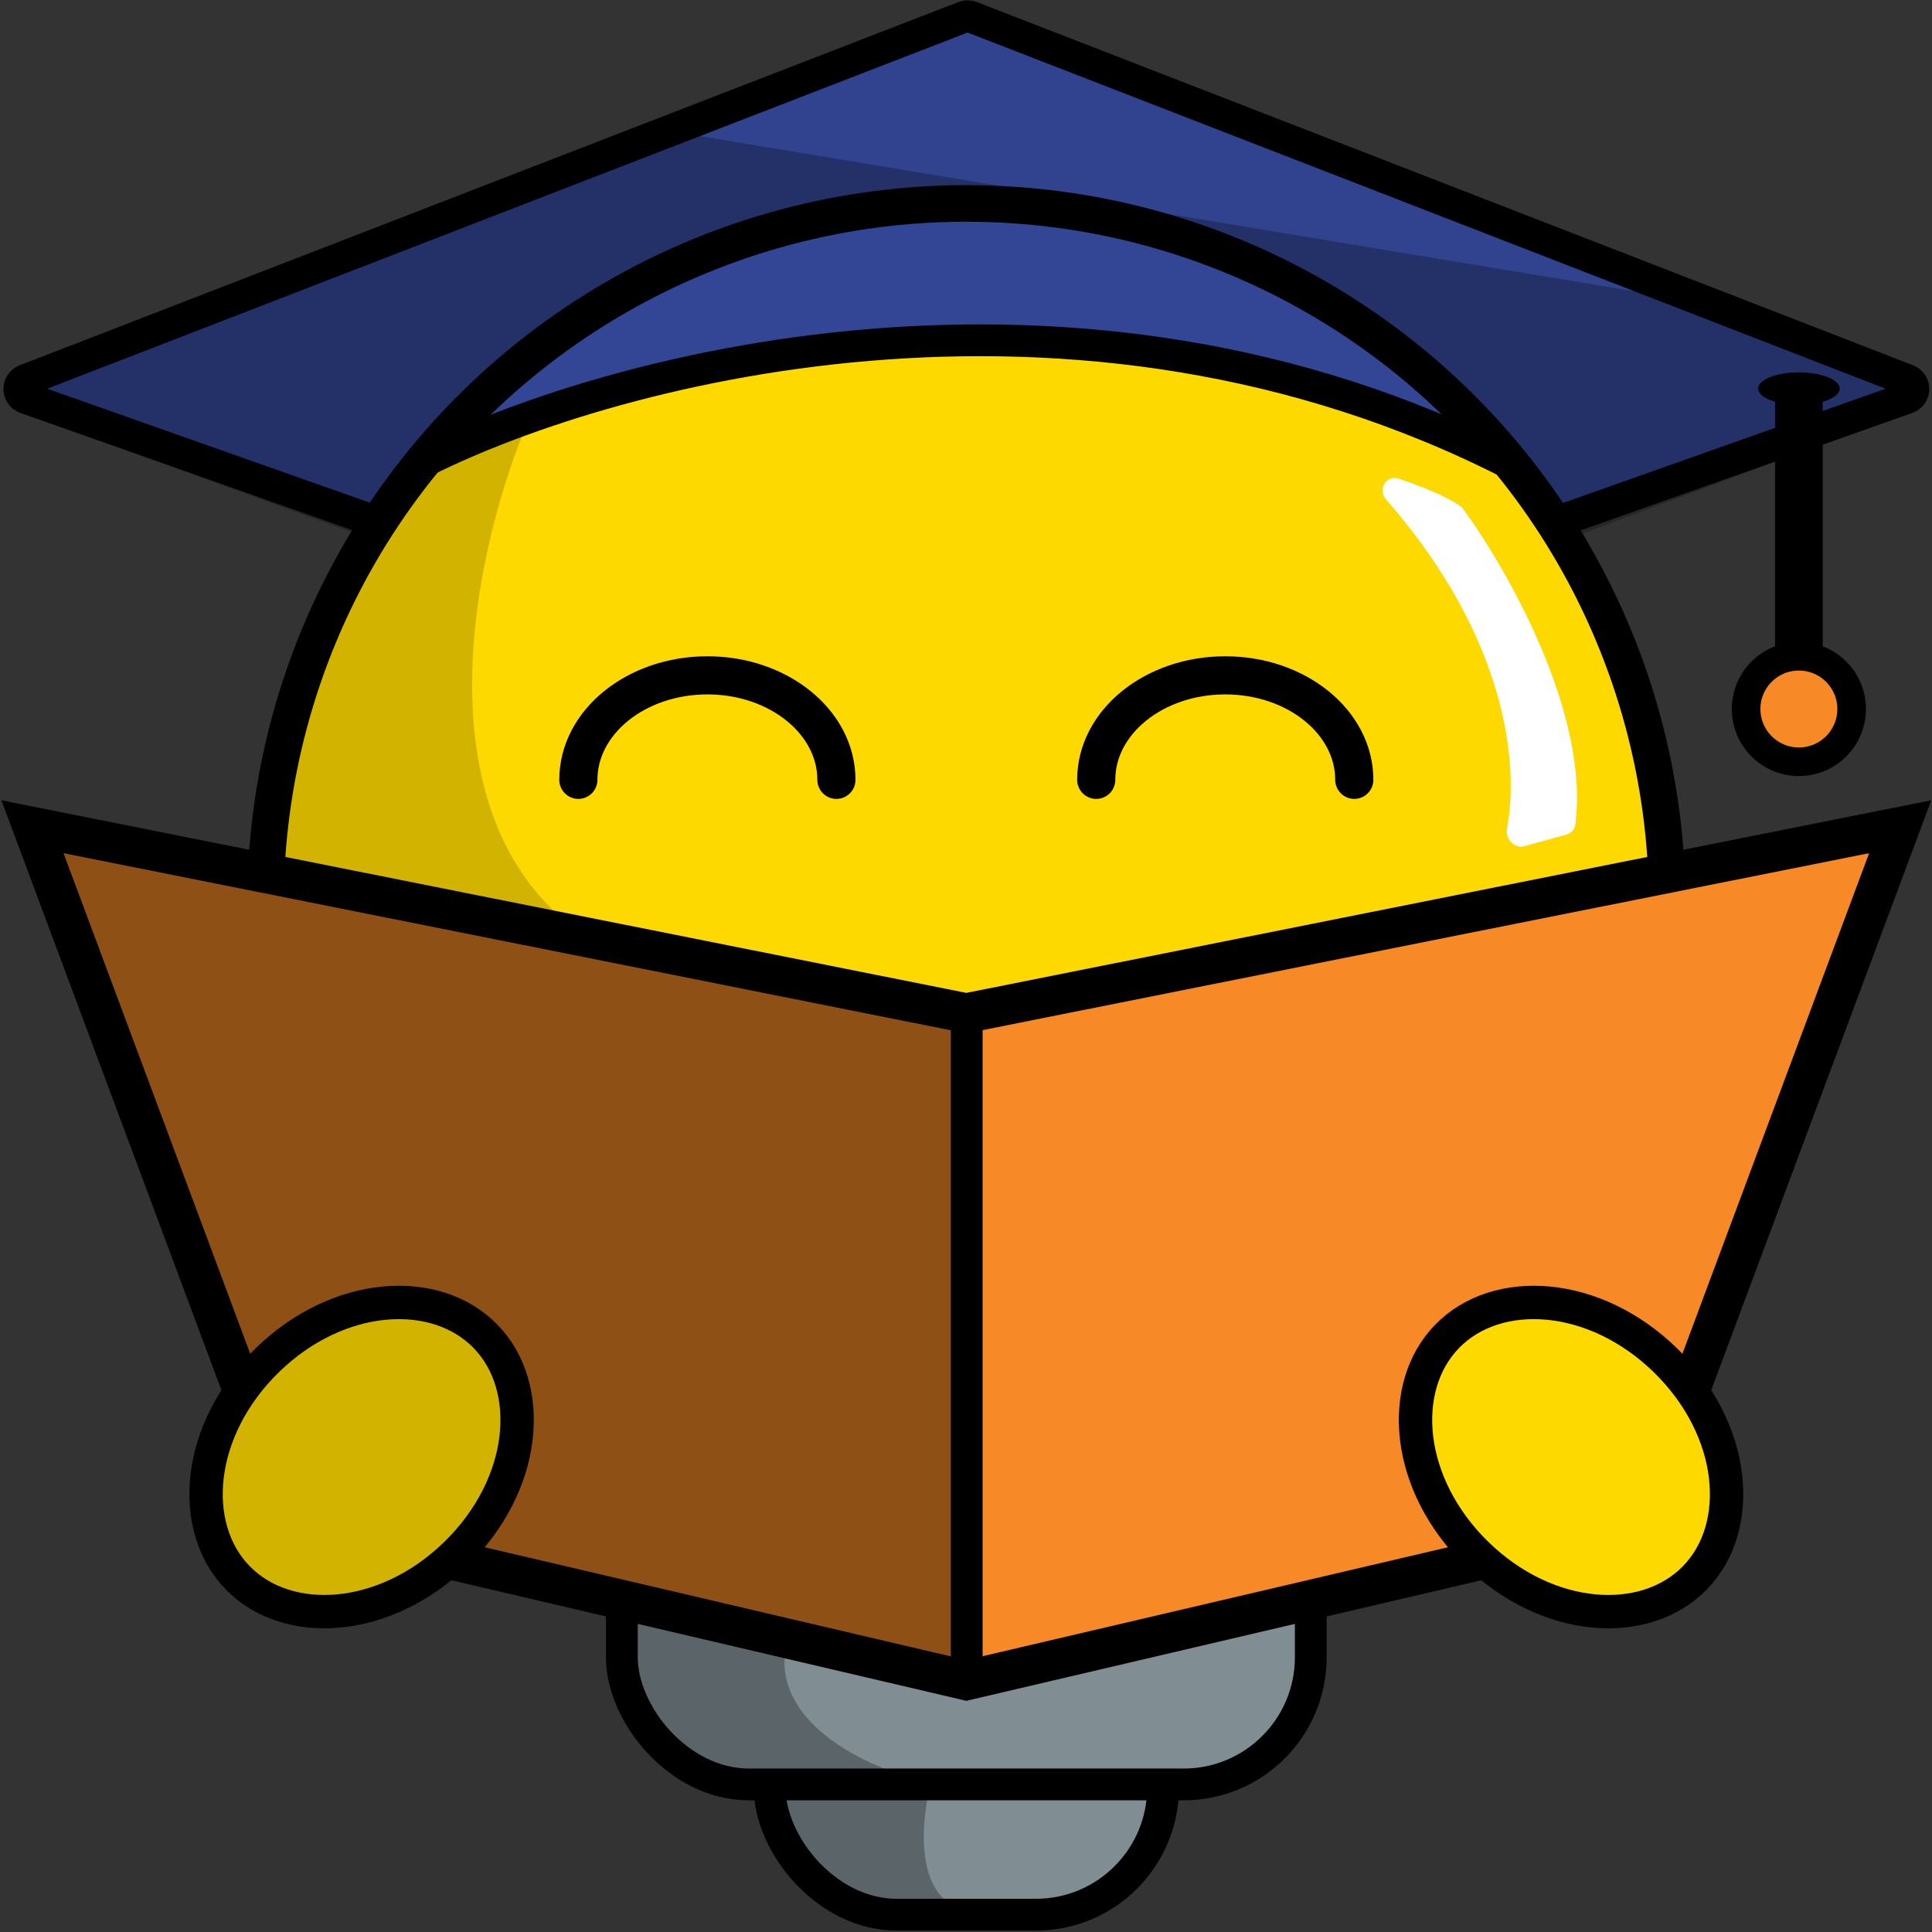 <svg width="1216" height="1216" viewBox="0 0 1216 1216" fill="none" xmlns="http://www.w3.org/2000/svg">
<rect x="0" y="0" width="1216" height="1216" fill="#333333" stroke="none"/>
<path d="M16.005 239.232L606.837 10.596C608.232 10.056 609.778 10.057 611.173 10.598L1200.44 239.234C1205.63 241.247 1205.52 248.626 1200.27 250.484L611.006 459.172C609.711 459.631 608.299 459.631 607.005 459.174L16.172 250.485C10.92 248.63 10.81 241.243 16.005 239.232Z" fill="#31428E" stroke="black" stroke-width="20"/>
<path d="M494.888 143.681L603.412 127.638L747.798 153.118L866.703 208.796L920.493 259.755L930.874 283.348C705.898 167.085 420.651 226.726 306.149 271.08H281.613L390.138 186.147L494.888 143.681Z" fill="#334595"/>
<path d="M431.436 232.781L603.434 214.037L773.964 230.068L902.034 266.916L967.193 311.404L1012.58 399.031L1035.19 454.811L1044.63 552.335L603.434 637.276L166.907 547.092L193.123 411.816L275.976 284.601L431.436 232.781Z" fill="#FDD900"/>
<circle cx="608.199" cy="569.162" r="441.122" stroke="black" stroke-width="23"/>
<rect x="484.377" y="1002.4" width="247.645" height="202.698" rx="80" fill="#808D93" stroke="black" stroke-width="20"/>
<rect x="391.4" y="822.86" width="433.599" height="300.261" rx="80" fill="#808D93" stroke="black" stroke-width="20"/>
<path d="M183.772 958.277L20.432 520.342L605.753 637.173L608.199 637.661L610.646 637.173L1195.97 520.342L1032.63 958.277L608.199 1057.65L183.772 958.277Z" fill="#F78A26" stroke="black" stroke-width="25"/>
<path d="M1048.2 856.14C1092.9 899.719 1098.14 960.889 1066.78 993.059C1035.42 1025.23 974.14 1021.56 929.432 977.977C884.725 934.398 879.488 873.228 910.846 841.058C942.204 808.888 1003.49 812.56 1048.2 856.14Z" fill="#FDD900" stroke="black" stroke-width="21"/>
<path d="M286.969 977.975C242.263 1021.56 180.979 1025.23 149.62 993.062C118.261 960.894 123.496 899.723 168.202 856.142C212.908 812.561 274.192 808.886 305.551 841.055C336.91 873.224 331.675 934.394 286.969 977.975Z" fill="#D1B300" stroke="black" stroke-width="21"/>
<path d="M262.145 292.902C376.825 233.499 675.49 150.335 952.703 292.902" stroke="black" stroke-width="20"/>
<path d="M526.434 490.815C526.434 454.496 490.075 425.054 445.225 425.054C400.374 425.054 364.016 454.496 364.016 490.815" stroke="black" stroke-width="24" stroke-linecap="round"/>
<path d="M852.383 490.815C852.383 454.496 816.024 425.054 771.174 425.054C726.323 425.054 689.965 454.496 689.965 490.815" stroke="black" stroke-width="24" stroke-linecap="round"/>
<path d="M608.456 639.359L608.457 1056.1" stroke="black" stroke-width="20" stroke-linecap="round"/>
<path d="M599.287 638.347L39.595 523.905C33.493 522.658 28.369 528.554 30.455 534.422L146.916 862.068C148.751 867.23 155.114 869.062 159.413 865.665L199.725 833.814C200.829 832.942 202.142 832.377 203.533 832.174L266.899 822.957C269.092 822.638 271.318 823.243 273.048 824.627L314.704 857.951C316.384 859.296 317.452 861.261 317.666 863.402L322.74 914.134C322.891 915.645 322.608 917.169 321.925 918.526L294.343 973.334C292.009 977.973 294.643 983.571 299.705 984.729L595.9 1052.48C600.909 1053.63 605.684 1049.82 605.684 1044.68V646.185C605.684 642.384 603.01 639.108 599.287 638.347Z" fill="black" fill-opacity="0.42"/>
<path d="M1107.94 196.512L407.575 80.197L17.794 229.922V260.857L231.864 338.813L335.805 217.548L480.581 147.016L630.307 129.693L786.219 164.34L874.074 217.548L987.915 338.813L1197.04 260.857V236.109L1107.94 196.512Z" fill="black" fill-opacity="0.26"/>
<path d="M370.845 590.953C258.972 517.993 298.897 342.684 332.844 264.15L260.26 297.587L194.053 414.584L165.938 550.626L370.845 590.953Z" fill="black" fill-opacity="0.17"/>
<path d="M585.809 1123.05C494.076 1097.76 488.085 1052.18 496.556 1032.55L393.046 1007.14V1064.78L440.152 1117.47L482.3 1123.05L496.556 1176.35L551.099 1206.1L603.164 1201.14C575.396 1189.74 580.024 1144.33 585.809 1123.05Z" fill="black" fill-opacity="0.29"/>
<path d="M919.208 318.611C910.602 312.458 895.023 306.216 880.267 301.238C872.563 298.639 866.915 308.071 872.27 314.19C948.16 400.921 956.292 480.316 948.485 521.629C947.27 528.059 953.231 534.316 959.538 532.569L985.864 525.279C988.83 524.457 991.085 522.017 991.49 518.966C1000.66 449.871 949.026 358.786 920.785 320.186C920.335 319.571 919.828 319.054 919.208 318.611Z" fill="white"/>
<ellipse cx="1132.21" cy="244.586" rx="25.683" ry="10.205" fill="black"/>
<path d="M1132.21 254.791L1132.21 435.862" stroke="black" stroke-width="30" stroke-linecap="round"/>
<circle cx="1132.21" cy="446.248" r="33.206" fill="#F78A26" stroke="black" stroke-width="18"/>
</svg>
